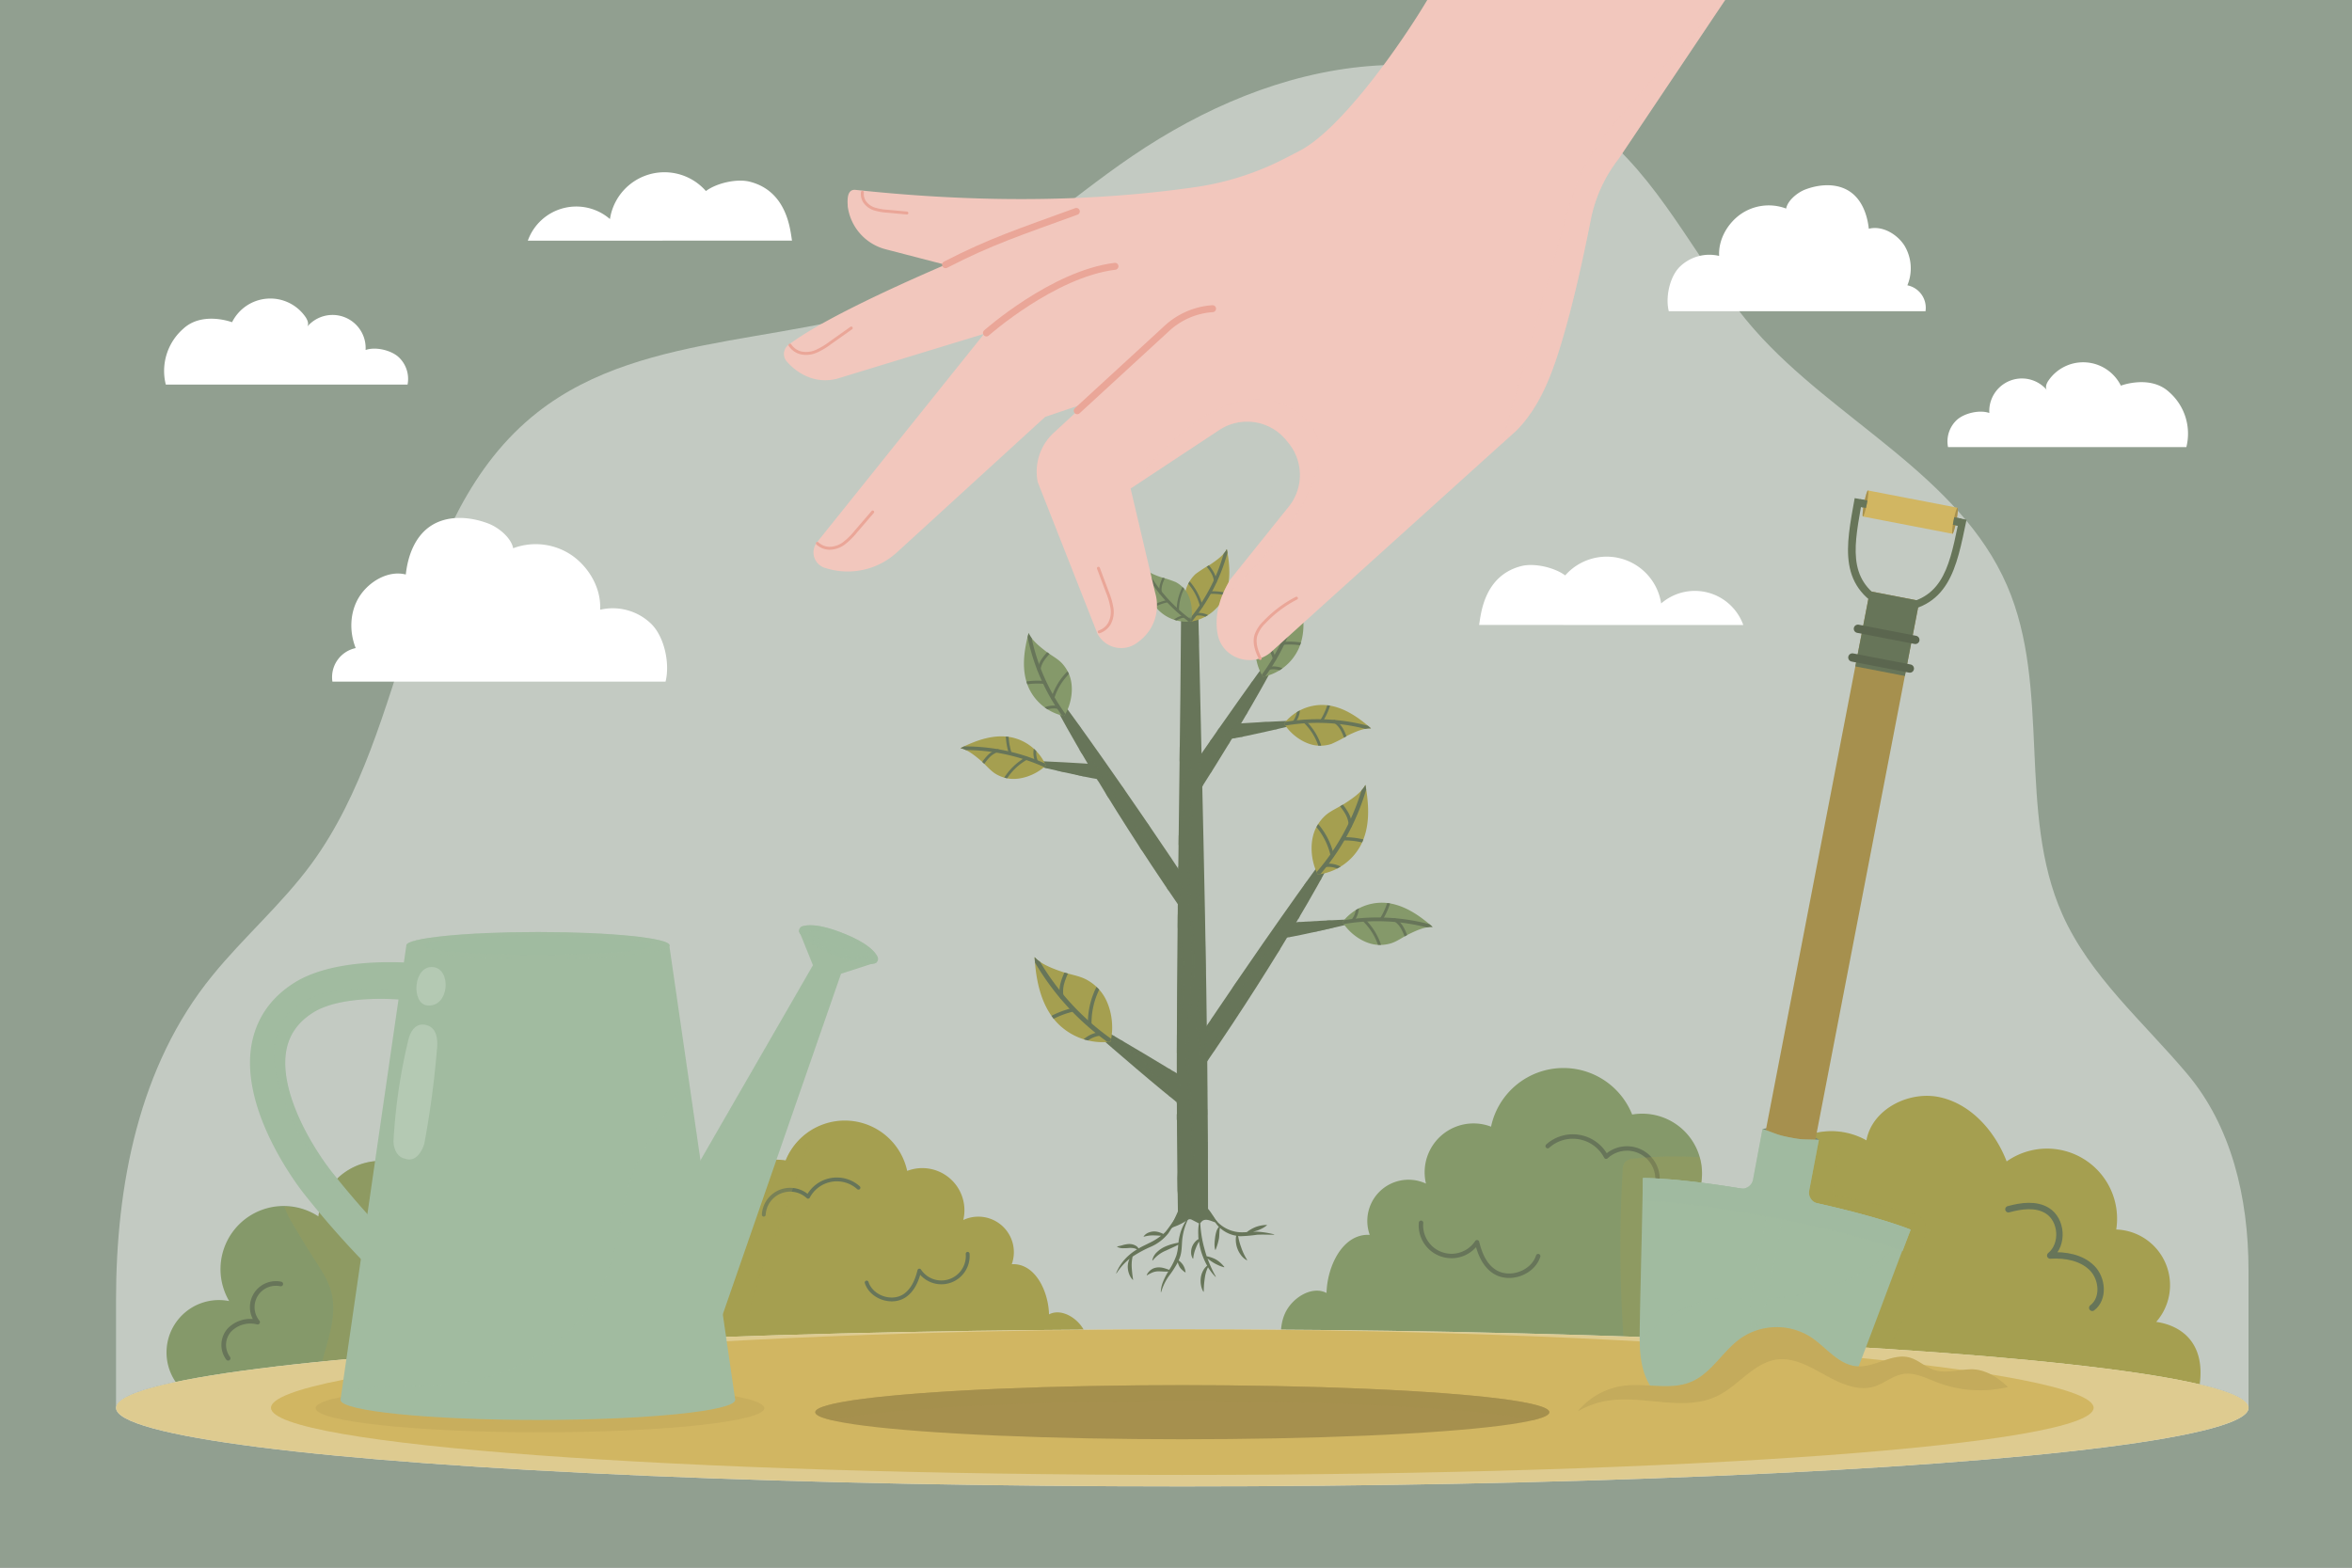 <svg xmlns="http://www.w3.org/2000/svg" xmlns:xlink="http://www.w3.org/1999/xlink" viewBox="0 0 750 500"><rect x="0" y="0" width="750" height="500" fill="#333333" stroke="none"/><defs><style>.cls-1,.cls-10,.cls-28,.cls-30,.cls-34,.cls-35,.cls-38,.cls-39,.cls-41,.cls-42,.cls-44,.cls-45,.cls-47,.cls-48,.cls-50,.cls-51,.cls-56,.cls-57,.cls-59,.cls-6,.cls-60,.cls-8,.cls-9{fill:none;}.cls-2{isolation:isolate;}.cls-3{fill:#d0e8cf;}.cls-16,.cls-22,.cls-3,.cls-54{opacity:0.6;}.cls-12,.cls-20,.cls-4{fill:#fff;}.cls-4{opacity:0.45;}.cls-5{fill:#85996a;}.cls-10,.cls-28,.cls-34,.cls-35,.cls-38,.cls-39,.cls-41,.cls-42,.cls-44,.cls-45,.cls-47,.cls-48,.cls-50,.cls-51,.cls-56,.cls-57,.cls-6,.cls-8,.cls-9{stroke:#677559;}.cls-10,.cls-30,.cls-34,.cls-35,.cls-38,.cls-39,.cls-41,.cls-42,.cls-44,.cls-45,.cls-47,.cls-48,.cls-50,.cls-51,.cls-56,.cls-57,.cls-59,.cls-6,.cls-60,.cls-8,.cls-9{stroke-linecap:round;stroke-linejoin:round;}.cls-6{stroke-width:1.42px;}.cls-11,.cls-7{fill:#a59f50;}.cls-8{stroke-width:1.22px;}.cls-9{stroke-width:1.48px;}.cls-10{stroke-width:2.04px;}.cls-11,.cls-16,.cls-17,.cls-19,.cls-21,.cls-22,.cls-23,.cls-25,.cls-31,.cls-32,.cls-56,.cls-57,.cls-61{mix-blend-mode:multiply;}.cls-11,.cls-25,.cls-32,.cls-61{opacity:0.3;}.cls-13,.cls-14{fill:#d1b662;}.cls-13{opacity:0.7;}.cls-15,.cls-16,.cls-17,.cls-32{fill:#a6904e;}.cls-17,.cls-19,.cls-20{opacity:0.2;}.cls-18,.cls-19,.cls-21,.cls-22,.cls-23,.cls-25,.cls-31{fill:#a1bba0;}.cls-21{opacity:0.4;}.cls-23{opacity:0.15;}.cls-24{fill:#768474;}.cls-26{fill:#677559;}.cls-27{clip-path:url(#clip-path);}.cls-28{stroke-miterlimit:10;stroke-width:2.42px;}.cls-29{clip-path:url(#clip-path-2);}.cls-30{stroke:#5b664f;stroke-width:2.65px;}.cls-31{opacity:0.5;}.cls-33{clip-path:url(#clip-path-3);}.cls-34{stroke-width:1.16px;}.cls-35{stroke-width:0.89px;}.cls-36{clip-path:url(#clip-path-4);}.cls-37{clip-path:url(#clip-path-5);}.cls-38{stroke-width:1.51px;}.cls-39{stroke-width:1.16px;}.cls-40{clip-path:url(#clip-path-6);}.cls-41{stroke-width:1.35px;}.cls-42{stroke-width:1.04px;}.cls-43{clip-path:url(#clip-path-7);}.cls-44{stroke-width:1.08px;}.cls-45{stroke-width:0.83px;}.cls-46{clip-path:url(#clip-path-8);}.cls-47{stroke-width:0.95px;}.cls-48{stroke-width:0.73px;}.cls-49{clip-path:url(#clip-path-9);}.cls-50{stroke-width:1.2px;}.cls-51{stroke-width:0.92px;}.cls-52{clip-path:url(#clip-path-10);}.cls-53{clip-path:url(#clip-path-11);}.cls-55{clip-path:url(#clip-path-12);}.cls-56{stroke-width:0.74px;}.cls-57{stroke-width:0.49px;}.cls-58,.cls-61{fill:#f2c7bd;}.cls-59,.cls-60{stroke:#eaa698;}.cls-59{stroke-width:2.21px;}.cls-60{stroke-width:0.94px;}</style><clipPath id="clip-path"><path class="cls-1" d="M594.06,164.74c.24,0,.79-1.77,1.24-4.07s.6-4.19.36-4.24a5.66,5.66,0,0,0-2.8,3.77A5.58,5.58,0,0,0,594.06,164.74Z"/></clipPath><clipPath id="clip-path-2"><path class="cls-1" d="M622.59,170.25c-.24-.05-.08-1.95.36-4.24s1-4.12,1.24-4.07a5.58,5.58,0,0,1,1.2,4.54A5.66,5.66,0,0,1,622.59,170.25Z"/></clipPath><clipPath id="clip-path-3"><path class="cls-1" d="M333.49,244.14a15.39,15.39,0,0,0-10.8-8.94c-5.58-1.18-11.33.85-16.42,3.42,2.36.5,4.76,2.49,6.59,4.06,1.5,1.29,2.74,2.88,4.4,4a11.49,11.49,0,0,0,3.71,1.52C325.19,249.14,330.49,247.11,333.49,244.14Z"/></clipPath><clipPath id="clip-path-4"><path class="cls-1" d="M409.46,230.76a15.39,15.39,0,0,1,12.72-5.91c5.7.26,10.74,3.69,15,7.46-2.41-.12-5.24,1.21-7.41,2.26a45,45,0,0,1-5.25,2.72,11.37,11.37,0,0,1-4,.53C416.23,237.7,411.62,234.39,409.46,230.76Z"/></clipPath><clipPath id="clip-path-5"><path class="cls-1" d="M354.12,332.23A20.08,20.08,0,0,1,336.9,326c-5-5.49-6.55-13.3-7-20.73,2.12,2.32,5.95,3.7,8.93,4.72,2.44.84,5.06,1.17,7.37,2.32a14.82,14.82,0,0,1,4.17,3.17C354.25,319.58,355.47,326.88,354.12,332.23Z"/></clipPath><clipPath id="clip-path-6"><path class="cls-1" d="M420.23,278.92a17.92,17.92,0,0,0,13.56-9.11c3.17-5.84,2.8-12.93,1.62-19.47-1.34,2.47-4.36,4.49-6.72,6-1.93,1.25-4.12,2.11-5.88,3.59a13.24,13.24,0,0,0-2.92,3.65C417.39,268,417.91,274.57,420.23,278.92Z"/></clipPath><clipPath id="clip-path-7"><path class="cls-1" d="M379.48,198.29a14.41,14.41,0,0,0,10.73-7.52c2.44-4.74,2-10.42,1-15.64-1,2-3.43,3.67-5.29,4.93a43.92,43.92,0,0,0-4.66,3,10.65,10.65,0,0,0-2.28,3C377,189.58,377.55,194.85,379.48,198.29Z"/></clipPath><clipPath id="clip-path-8"><path class="cls-1" d="M379.68,198.22a12.56,12.56,0,0,1-10.7-4.09c-3.09-3.49-4-8.39-4.18-13,1.3,1.47,3.69,2.38,5.54,3a38,38,0,0,1,4.59,1.53,9.49,9.49,0,0,1,2.57,2C379.89,190.3,380.58,194.88,379.68,198.22Z"/></clipPath><clipPath id="clip-path-9"><path class="cls-1" d="M428.09,294.07a15.94,15.94,0,0,1,13.16-6.15c5.91.27,11.14,3.81,15.58,7.71-2.5-.12-5.43,1.26-7.67,2.36-1.84.89-3.5,2.17-5.44,2.82a11.73,11.73,0,0,1-4.12.55C435.11,301.25,430.33,297.83,428.09,294.07Z"/></clipPath><clipPath id="clip-path-10"><path class="cls-1" d="M339.34,228.36A15.93,15.93,0,0,1,328,219.29c-2.38-5.41-1.53-11.67,0-17.38,1,2.29,3.54,4.3,5.51,5.83,1.62,1.25,3.5,2.17,4.95,3.62a11.7,11.7,0,0,1,2.32,3.45C342.66,218.89,341.72,224.68,339.34,228.36Z"/></clipPath><clipPath id="clip-path-11"><path class="cls-1" d="M402.74,215.86a15.94,15.94,0,0,0,11.39-9c2.41-5.39,1.58-11.66.08-17.37-1,2.28-3.55,4.28-5.54,5.8-1.62,1.24-3.51,2.16-5,3.6a11.86,11.86,0,0,0-2.34,3.43C399.46,206.37,400.38,212.17,402.74,215.86Z"/></clipPath><clipPath id="clip-path-12"><path class="cls-1" d="M410.48,299c4.65-.73,18.58-4,18.58-4l-.08-1.7s-9.55.42-15.58.84c6-10.11,9.14-16,9.14-16l-2.46-1.7s-14.33,19.51-35.31,50.83c-.37-26.79-.9-49.49-1.49-76.28,3.62-5.69,6.81-10.85,9.56-15.39,4.64-.72,18.57-4,18.57-4l-.07-1.69s-9.55.41-15.59.83c6-10.11,9.15-16,9.15-16L402.44,213S395,223.1,383,240.42c-.29-13.09-.59-30.27-.88-43.37l-5.55-.11c-.18,26.72-.55,53.44-.86,80.16-21.14-31.56-35.6-51.24-35.6-51.24l-2.46,1.7s3.14,5.91,9.14,16c-6-.42-15.58-.84-15.58-.84l-.08,1.7s13.93,3.28,18.58,4c6.31,10.43,15,24.21,25.87,40q-.28,26.94-.36,53.87c-8.91-5.47-22-13.07-22-13.07l-1.48,2.52s15.86,13.8,23.45,19.76c0,13.73.17,25.19.4,38.91l3.16-1.47,3.84,1.12.86-.79,1.7-.22c0-18.09-.11-32.42-.32-50.51C395.64,323,404.23,309.35,410.48,299Z"/></clipPath></defs><g class="cls-2"><g id="BACKGROUND"><rect class="cls-3" width="750" height="500"/><path class="cls-4" d="M717,405.24V449C717,435.19,564.79,424,377,424S37,435.19,37,449V414.69C37,378.22,44.19,340,67.7,311.18c10-12.32,22.22-22.85,31.62-35.68,32.11-43.82,29.35-110.4,72.08-144,34.88-27.39,85.61-20.67,126.13-38.71,23.41-10.42,42.31-28.62,63.51-43,22.45-15.25,48.2-26.42,75.24-28.69s55.45,5,75.88,22.9c19.49,17,30.3,41.88,47.43,61.29,25.49,28.87,65.15,46.18,80.44,81.53,14.15,32.72,3.1,72.27,17.62,104.84,8.81,19.74,25.88,34.32,39.81,50.86S717,381.62,717,405.24Z"/></g><g id="OBJECTS"><path class="cls-5" d="M566.24,399.94c-1.2-11.56-13.17-20.84-24.67-19.11a19.07,19.07,0,0,0-21.11-25.36,23.6,23.6,0,0,0-45,3.87,15.59,15.59,0,0,0-20.75,18.16,13.14,13.14,0,0,0-17.93,16.35c-8.6-.48-13.56,9.93-13.78,18.53-4.77-2.47-11.12,1.68-13.28,6.6s-1.25,10.65.37,15.77h156Z"/><path class="cls-6" d="M490.49,400.63c-1.78,5.52-9.44,8.1-14.19,4.77-3-2.08-4.45-5.68-5.31-9.19A9.75,9.75,0,0,1,453.14,390"/><path class="cls-6" d="M528.54,375.53a9.75,9.75,0,0,0-16.38-6.62,12,12,0,0,0-18.64-3.36"/><path class="cls-7" d="M211.06,408.46c1-10,11.35-18,21.26-16.48a16.43,16.43,0,0,1,18.2-21.86,20.35,20.35,0,0,1,38.76,3.33,13.44,13.44,0,0,1,17.89,15.66,11.33,11.33,0,0,1,15.46,14.1c7.41-.42,11.69,8.55,11.88,16,4.11-2.14,9.59,1.44,11.45,5.69s1.07,9.17-.32,13.59H211.12Z"/><path class="cls-8" d="M276.36,409.05c1.53,4.76,8.14,7,12.23,4.11,2.55-1.79,3.84-4.89,4.58-7.92a8.41,8.41,0,0,0,15.39-5.35"/><path class="cls-8" d="M243.55,387.41a8.42,8.42,0,0,1,14.13-5.71,10.35,10.35,0,0,1,16.07-2.89"/><path class="cls-5" d="M58.08,443.24a16.7,16.7,0,0,1,15-28.27,20.14,20.14,0,0,1,28.46-27,20.14,20.14,0,0,1,39.35-3.17A17.08,17.08,0,0,1,169,402.54c9.1-3.62,20.42,5.68,18.63,15.3,18,.35,18.73,18.57,17.31,25.4Z"/><path class="cls-9" d="M72.75,433.21a7.13,7.13,0,0,1,.4-9,9.3,9.3,0,0,1,9-2.52,7.55,7.55,0,0,1,7.38-12.18"/><path class="cls-9" d="M150.53,404.5a5.35,5.35,0,0,1,9.56,4.74,5.86,5.86,0,0,1,8.56,7.51"/><path class="cls-7" d="M550.81,388.81a17.91,17.91,0,0,1,11.35,1.34,22.8,22.8,0,0,1,33-26.45c1.82-10,13.71-16,23.64-13.7s17.41,10.92,21.08,20.42a22.34,22.34,0,0,1,34.94,21.72,17.76,17.76,0,0,1,12.75,29.46c8,1.15,16.39,6.8,13.57,21.76L533.64,432.05l.9-23.75C535,398.9,541.57,390.62,550.81,388.81Z"/><path class="cls-10" d="M667.17,417.12c3.82-2.89,3.32-9.28-.06-12.68s-8.56-4.29-13.34-4c4.34-3.55,3.78-11.45-1-14.35-3.62-2.19-8.25-1.52-12.33-.41"/><path class="cls-10" d="M557.09,416.85a10.82,10.82,0,0,1,16.67-11.6c.39-9.05,6.24-14.57,15.77-12"/><path class="cls-11" d="M614.15,392.84c-2.3,11.08-4.78,22.22-9.45,32.48a55.92,55.92,0,0,1-6.36,11.1l-32.18-2.17v.5H518.79a20.82,20.82,0,0,1-.8-4.26,414.05,414.05,0,0,1-.56-57.23,4.43,4.43,0,0,1,.72-2.59,4.36,4.36,0,0,1,3-1.15A120.67,120.67,0,0,1,542,369.1a19.26,19.26,0,0,1-.39,11.73c7.75-1.17,15.72,2.67,20.45,8.84a22.7,22.7,0,0,1,25.43-28.55q-1.31,10.14-3.21,20.18c8.9,1,17.68,3.67,26.41,5.93A4.8,4.8,0,0,1,614.15,392.84Z"/><path class="cls-11" d="M205,443l-103.42-3.29c1.41-9.37,6.55-18.68,4-27.83-1-3.63-3.13-6.84-5.17-10q-3.87-6-7.44-12.2a24.5,24.5,0,0,1-2.28-4.8A19.81,19.81,0,0,1,101.51,388a20.14,20.14,0,0,1,39.34-3.17A17.08,17.08,0,0,1,169,402.54c9.09-3.62,20.41,5.68,18.62,15.3C205.4,418.19,206.33,435.92,205,443Z"/><path class="cls-11" d="M259.58,360.06c-4.87,13.7-9.65,27.52-14.87,40.69-2.13,5.35-4.26,10.74-5.34,16.39-1.33,7-1,14.2-.33,21.33H211.11l-.06-30c1-10,11.35-18,21.26-16.48a16.43,16.43,0,0,1,18.21-21.86A20.5,20.5,0,0,1,259.58,360.06Z"/><ellipse class="cls-12" cx="377.01" cy="449.03" rx="340" ry="25.05"/><ellipse class="cls-13" cx="377.01" cy="449.03" rx="340" ry="25.05"/><path class="cls-14" d="M667.61,449c0,11.82-130.11,21.41-290.6,21.41S86.41,460.85,86.41,449,216.51,424,377,424,667.61,437.2,667.61,449Z"/><ellipse class="cls-15" cx="377.01" cy="450.41" rx="117.05" ry="8.63"/><path class="cls-16" d="M494.06,450.41c0,.89-1.84,1.75-5.24,2.57-14.79-3.52-59.25-6.07-111.82-6.07s-97,2.55-111.8,6.07c-3.4-.82-5.24-1.68-5.24-2.57,0-4.76,52.41-8.62,117-8.62S494.06,445.65,494.06,450.41Z"/><ellipse class="cls-17" cx="172.18" cy="449.12" rx="71.54" ry="7.7"/><path class="cls-18" d="M132.35,418.16l7.46-8.42A280.32,280.32,0,0,1,106,374c-6.5-8.2-16.91-25.57-14.74-38.68.86-5.15,3.61-9.16,8.42-12.26,9.29-6,28-4.59,34.47-3.55l1.16-12.06s-26.95-3.36-41.72,6.15c-7.53,4.85-12,11.54-13.43,19.88C76.67,354.41,95,378.33,97.15,381A291.81,291.81,0,0,0,132.35,418.16Z"/><path class="cls-19" d="M90.48,350.93a91.16,91.16,0,0,0,29.64,39.57q-7.41-8-14.15-16.5c-6.5-8.2-16.91-25.57-14.74-38.69.86-5.14,3.61-9.15,8.42-12.25,8.69-5.59,25.66-4.74,33.08-3.76-.28-1.87-.51-3.16-3.21-3.45a126.11,126.11,0,0,0-20.29-.12c-7.07.62-14.45,3.23-18.51,9C85.52,332.22,87.25,342.44,90.48,350.93Z"/><polygon class="cls-18" points="129.59 301.42 213.41 301.42 234.43 446.46 108.57 446.46 129.59 301.42"/><path class="cls-20" d="M138.17,308.45c5.87.63,5.14,12.89-1.89,12.23C131,320.2,131.74,307.76,138.17,308.45Z"/><path class="cls-20" d="M129.17,369.56c4,1.48,6-3.9,6.2-5.15a294.66,294.66,0,0,0,3.93-29.33c.17-1.68.86-7.39-3.73-8.23-3.76-.68-5,3.39-5.33,4.69a178.93,178.93,0,0,0-4.75,32.16C125.41,365.26,126,368.9,129.17,369.56Z"/><path class="cls-18" d="M108.58,446.48c0,3.53,28.17,6.4,62.92,6.4s62.93-2.87,62.93-6.4-28.18-6.41-62.93-6.41S108.58,442.94,108.58,446.48Z"/><polygon class="cls-18" points="216.17 382.57 259.24 307.85 254.8 296.83 279.59 306.88 268.18 310.56 228.06 426.14 216.17 382.57"/><path class="cls-18" d="M129.57,301.52c0,2.35,18.78,4.26,42,4.26s41.95-1.91,41.95-4.26-18.78-4.26-41.95-4.26S129.57,299.17,129.57,301.52Z"/><path class="cls-21" d="M129.57,301.52c0,2.35,18.78,4.26,42,4.26s41.95-1.91,41.95-4.26-18.78-4.26-41.95-4.26S129.57,299.17,129.57,301.52Z"/><path class="cls-22" d="M135.07,301.49c0,1.72,16.32,3.11,36.45,3.11S208,303.21,208,301.49s-16.32-3.11-36.45-3.11S135.07,299.77,135.07,301.49Z"/><path class="cls-18" d="M278.65,307.33a1.51,1.51,0,0,0,1.19-2.11c-.78-1.69-3.23-4.45-10.74-7.47s-11.25-2.88-13.18-2.34a1.53,1.53,0,0,0-.75,2.45c1.29,1.55,4.23,4.09,10.82,6.77C272.85,307.42,276.74,307.57,278.65,307.33Z"/><path class="cls-22" d="M278.65,307.33a1.51,1.51,0,0,0,1.19-2.11c-.78-1.69-3.23-4.45-10.74-7.47s-11.25-2.88-13.18-2.34a1.53,1.53,0,0,0-.75,2.45c1.29,1.55,4.23,4.09,10.82,6.77C272.85,307.42,276.74,307.57,278.65,307.33Z"/><path class="cls-22" d="M276,305.64a1.1,1.1,0,0,0,.89-1.54c-.58-1.23-2.43-3.24-8.07-5.43s-8.45-2.1-9.9-1.71a1.09,1.09,0,0,0-.56,1.78c1,1.13,3.17,3,8.12,4.93C271.65,305.7,274.57,305.81,276,305.64Z"/><path class="cls-23" d="M268.19,310.56,230.48,419.18l3.93,27.13a1,1,0,0,1,0,.17l-.5.81c-3.94,3.16-30.39,5.59-62.43,5.59-32.45,0-59.16-2.5-62.56-5.71v-1.4l0-2.09a87.91,87.91,0,0,1,9.08-1.12q3.15-.22,6.33-.33h.07c8.61-.31,17.26-.24,25.71-1.78.52-.08,1-.19,1.57-.3,19.06-3.9,36.38-17.48,42.73-35.87,3.42-9.91,3.69-20.74,7.5-30.52,3.31-8.51,9.14-15.78,13.4-23.85a74.72,74.72,0,0,0,3.84-8.53l4.16,28.71,35.87-62.24-4.43-11,24.78,10Z"/><path class="cls-24" d="M562.07,360.07a25.41,25.41,0,0,1,18,3.47l-10.49,6.91Z"/><path class="cls-18" d="M523.88,375.74c-.24,16.1-.71,31.53-1,47.64-.09,5.82-.11,11.89,2.49,17.1,2.48,4.95,7.05,8.49,11.69,11.51a112.79,112.79,0,0,0,14.77,8,112.76,112.76,0,0,0,16.69-2c5.43-1.07,11-2.66,15.14-6.34,4.35-3.86,6.59-9.51,8.67-14.94,5.78-15,11.08-29.54,16.85-44.58C589.91,384.65,544.62,375.91,523.88,375.74Z"/><path class="cls-19" d="M609.23,392.21c-.11.26-.21.54-.31.81-11.41,14.32-30.63,21.46-49.08,21.15-4.1-.06-8.21-.45-12.28,0-9.43,1.13-17.43,6.72-24.66,13.14,0-1.33,0-2.65,0-4,.24-16.11.71-31.53,1-47.64C544.62,375.91,589.91,384.65,609.23,392.21Z"/><path class="cls-25" d="M563.34,415.24s-3.63,9.58-4.44,9.42-.62-10.4-.62-10.4l5.91-30.59,5,1Z"/><rect class="cls-15" x="488.32" y="277.69" width="194.78" height="16.09" transform="translate(194.18 806.7) rotate(-79.08)"/><rect class="cls-26" x="589.64" y="194.05" width="24.41" height="16.09" transform="translate(289.39 754.75) rotate(-79.08)"/><path class="cls-26" d="M593.44,161.71l30.86,5.95c-2.94,14.26-5.39,24.53-20.88,25.26-14.11-6.44-12.56-16.88-10-31.21m-2-2.84c-2.75,15.36-5.8,28.92,11.46,36.49,18.83-.61,21-14.33,24.21-29.61l-35.67-6.88Z"/><path class="cls-14" d="M624.17,161.93c.25,0,.08,1.95-.36,4.24s-1,4.12-1.24,4.07l-28.52-5.5c-.24-.05-.08-1.94.37-4.24s1-4.12,1.24-4.07Z"/><path class="cls-15" d="M594.05,164.74c.24,0,.8-1.77,1.24-4.07s.61-4.19.37-4.24-.8,1.78-1.24,4.07S593.81,164.69,594.05,164.74Z"/><path class="cls-15" d="M622.6,170.25c.24.05.79-1.78,1.24-4.07s.6-4.19.36-4.24-.8,1.78-1.24,4.07S622.36,170.2,622.6,170.25Z"/><g class="cls-27"><line class="cls-28" x1="591.45" y1="160.09" x2="603.13" y2="162.34"/></g><g class="cls-29"><line class="cls-28" x1="626.54" y1="166.86" x2="614.87" y2="164.61"/></g><line class="cls-30" x1="592.45" y1="200.54" x2="610.76" y2="204.08"/><line class="cls-30" x1="590.68" y1="209.7" x2="609" y2="213.23"/><path class="cls-18" d="M576.92,379.72,580,363.54c-4.94-.22-4.95.07-9.17-.75s-4.12-1.09-8.8-2.72L559,376.25a3.5,3.5,0,0,1-4,2.79c-12-2-23.28-3.24-31.07-3.31,0,2.43-.07,4.85-.13,7.25,20.83.48,63.38,8.69,82.9,16,.84-2.24,1.71-4.5,2.58-6.77-7.17-2.8-17.91-5.77-29.65-8.4A3.5,3.5,0,0,1,576.92,379.72Z"/><path class="cls-31" d="M576.92,379.72,580,363.54c-4.94-.22-4.95.07-9.17-.75s-4.12-1.09-8.8-2.72L559,376.25a3.5,3.5,0,0,1-4,2.79c-12-2-23.28-3.24-31.07-3.31,0,2.43-.07,4.85-.13,7.25,20.83.48,63.38,8.69,82.9,16,.84-2.24,1.71-4.5,2.58-6.77-7.17-2.8-17.91-5.77-29.65-8.4A3.5,3.5,0,0,1,576.92,379.72Z"/><path class="cls-14" d="M500.22,454.47A23,23,0,0,1,517.61,442c7.27-1,15.07,1.58,21.8-1.33,6.48-2.82,10-9.88,15.82-13.93a20.27,20.27,0,0,1,22.17-.3c4.91,3.23,8.78,8.81,14.64,9.32s11.28-4.28,16.85-2.78c2.82.76,5,3,7.78,3.94,3.69,1.24,7.69-.05,11.58-.18,8.6-.29,17,9.42,19.2,17.74l-95.84,10Z"/><path class="cls-32" d="M640.27,442.39a38.58,38.58,0,0,1-22.47-1.46c-3.58-1.38-7.26-3.33-11-2.7-3.3.56-6,3-9.17,4-5.25,1.59-10.79-1-15.58-3.64s-9.93-5.67-15.38-5c-7.39,1-12.2,8.24-18.88,11.55-10.71,5.34-23.66-.34-35.46,1.64a27.62,27.62,0,0,0-9.22,3.35A22.93,22.93,0,0,1,517.6,442c7.28-1,15.08,1.58,21.81-1.33,6.49-2.82,10-9.89,15.83-13.94a20.23,20.23,0,0,1,22.16-.28c4.91,3.23,8.78,8.81,14.64,9.31s11.29-4.28,16.85-2.78c2.82.76,5,3,7.78,3.94,3.69,1.23,7.69-.06,11.58-.19C632.55,436.58,636.81,439,640.27,442.39Z"/><path class="cls-12" d="M168.31,76.76a16.41,16.41,0,0,1,26.19-6.89,17.58,17.58,0,0,1,30.6-8.94c3.4-2.54,9.77-4,13.89-3,12.07,3,13,15.47,13.56,18.81Z"/><path class="cls-12" d="M555.9,199.35a16.41,16.41,0,0,0-26.19-6.89,17.59,17.59,0,0,0-30.6-8.94c-3.4-2.53-9.77-4-13.89-3-12.07,3-13,15.46-13.56,18.8Z"/><path class="cls-12" d="M212.23,217.4c1.44-5.74-.33-14.19-4.51-18.37a17.59,17.59,0,0,0-16.35-4.56c.37-6.65-3.34-13.24-8.73-17.15a20.44,20.44,0,0,0-19-2.46c-.65-3.39-4.7-6.66-7.93-7.89-6.1-2.33-13.45-2.74-18.77,1.06-4.75,3.38-6.91,9.4-7.54,15.2-5.54-1.41-11.67,2.17-14.77,7s-3.32,11.16-1.2,16.47A9.47,9.47,0,0,0,106,217.4Z"/><path class="cls-12" d="M532.14,99.27c-1.11-4.42.25-10.93,3.47-14.15a13.51,13.51,0,0,1,12.58-3.5c-.27-5.13,2.57-10.2,6.73-13.21a15.71,15.71,0,0,1,14.64-1.89c.5-2.61,3.62-5.13,6.1-6.08,4.7-1.79,10.36-2.1,14.45.82,3.66,2.6,5.33,7.24,5.81,11.7,4.26-1.09,9,1.67,11.37,5.37A14.11,14.11,0,0,1,608.22,91,7.31,7.31,0,0,1,614,99.27Z"/><path class="cls-12" d="M676.3,123a13.42,13.42,0,0,0-23.13-1.56c-.65.95-1.13,2.33-.32,3.15a10.41,10.41,0,0,0-18.5,7.13c-3.05-1.08-7.79,0-10.23,2.1a9.36,9.36,0,0,0-2.94,8.78h76a17.63,17.63,0,0,0-5.47-17.54C685.65,119.43,676.3,123,676.3,123Z"/><path class="cls-12" d="M74,102.77a13.63,13.63,0,0,1,23.48-1.58c.66,1,1.15,2.37.33,3.2a10.56,10.56,0,0,1,18.77,7.24c3.1-1.1,7.91,0,10.38,2.13a9.49,9.49,0,0,1,3,8.91H52.87a17.88,17.88,0,0,1,5.55-17.8C64.52,99.17,74,102.77,74,102.77Z"/><path class="cls-26" d="M400.93,392.83c-.44,0-.89,0-1.33,0a14.5,14.5,0,0,0,1.41-.39,11.33,11.33,0,0,0,1.44-.64,8,8,0,0,0,1.53-1v-.12a11.26,11.26,0,0,0-3.4.6,11.58,11.58,0,0,0-3,1.69l0,0a16.83,16.83,0,0,1-2.13.05,10.85,10.85,0,0,1-8.85-5.46l-.11.06a8.7,8.7,0,0,0,2.19,3.68,4,4,0,0,0-.83,1.56,12.19,12.19,0,0,0-.38,1.85c-.06.57-.15,1.16-.17,1.8a6.75,6.75,0,0,0,.19,2.09l.12.05a19.57,19.57,0,0,0,1.11-3.76c.14-1.11.08-2.22.29-3.29a7.28,7.28,0,0,0,.8.67,10.18,10.18,0,0,0,4.39,1.86,6.43,6.43,0,0,0-.13,1.44,8.61,8.61,0,0,0,.44,2.47,8.23,8.23,0,0,0,1.17,2.21,5.65,5.65,0,0,0,1.92,1.7l.11-.06a19.33,19.33,0,0,1-2-4.27,18.9,18.9,0,0,1-.89-3.4c.19,0,.38.06.57.07a48.38,48.38,0,0,0,5.5-.48c1.71-.09,3.54,0,5.41,0l0-.12A30,30,0,0,0,400.93,392.83Z"/><path class="cls-26" d="M375.85,402a11.27,11.27,0,0,0,.5-1.3c.66-2.11.41-4.32.79-6.43a19.52,19.52,0,0,1,2.06-6.08l-.11-.06a14.65,14.65,0,0,0-2.93,6,16.24,16.24,0,0,0-.38,2.21c-.59.11-1.17.23-1.73.38a16.24,16.24,0,0,0-2.66.94,9.07,9.07,0,0,0-2.45,1.68,4.85,4.85,0,0,0-1.5,2.64l.1.08a10.66,10.66,0,0,1,4.4-3.26c1.24-.6,2.54-1.13,3.77-1.8a15.18,15.18,0,0,1-.57,3.36,21.63,21.63,0,0,1-2.31,4.65c-.45-.17-.86-.32-1.3-.45a6.84,6.84,0,0,0-2.1-.35,6.46,6.46,0,0,0-1.2.18,3.87,3.87,0,0,0-1.1.53,4.18,4.18,0,0,0-1.48,1.74l.07.11a13.82,13.82,0,0,1,1.79-.93,5.17,5.17,0,0,1,1.94-.36c1,0,2,.14,3.07.06,0,.1-.11.19-.17.29a21.68,21.68,0,0,0-1.49,3,9.55,9.55,0,0,0-.71,3.27l.13,0a16.6,16.6,0,0,1,2.9-5.71,34.4,34.4,0,0,0,2.39-3.78c.06.24.13.44.19.63a5.13,5.13,0,0,0,.44.91,4.64,4.64,0,0,0,.65.78,7.05,7.05,0,0,0,1.08.87l.13,0a5.63,5.63,0,0,0-.79-2.31A5.89,5.89,0,0,0,375.85,402Z"/><path class="cls-26" d="M387.79,401.73a9.72,9.72,0,0,0-3-1.05c-.26-.76-.49-1.53-.69-2.3a37.07,37.07,0,0,1-1.4-9.42h-.13a16.48,16.48,0,0,0-.46,4.89c0,.44,0,.89.1,1.32a3.83,3.83,0,0,0-1,.78,5.25,5.25,0,0,0-1.05,1.62,5,5,0,0,0-.34,1.91,3.65,3.65,0,0,0,.54,1.95h.13a12,12,0,0,1,.85-3.4,12.19,12.19,0,0,1,1-2.05,24.71,24.71,0,0,0,.55,2.72,23.17,23.17,0,0,0,1.82,4.57l.24.42a4.51,4.51,0,0,0-1.18,1.36,6.53,6.53,0,0,0-.83,2.28,7.78,7.78,0,0,0,0,2.36,6.3,6.3,0,0,0,.78,2.29h.13a29.76,29.76,0,0,1,.35-4.44,11,11,0,0,1,1-3.37,17,17,0,0,0,2.4,3.08l.11-.07a36.44,36.44,0,0,1-2.65-5.79c.24.2.47.38.7.54a14.92,14.92,0,0,0,1.35.89,15.92,15.92,0,0,0,1.43.73,10.41,10.41,0,0,0,1.78.63l.1-.08A9.69,9.69,0,0,0,387.79,401.73Z"/><path class="cls-26" d="M361.16,400.78a37.69,37.69,0,0,1,5.84-3.15,14.58,14.58,0,0,0,5.56-4.28,27.92,27.92,0,0,0,3.19-6.28l-.12-.05a46.59,46.59,0,0,1-3.87,5.73,10.32,10.32,0,0,1-.81.81,6.74,6.74,0,0,0-1-.43,5.64,5.64,0,0,0-1.78-.37,4.91,4.91,0,0,0-1.89.35,3.43,3.43,0,0,0-1.59,1.23l0,.12a10.35,10.35,0,0,1,3.41-.43c.7,0,1.42.08,2.13.1a19.14,19.14,0,0,1-3.88,2.37c-1,.52-2.09,1-3.15,1.6l-.14.08a2.53,2.53,0,0,0-1.13-1,4.19,4.19,0,0,0-2.14-.4,8.78,8.78,0,0,0-1.75.33,12.56,12.56,0,0,1-1.77.42l-.06.11a3.7,3.7,0,0,0,1.81.47c.62,0,1.24,0,1.86-.07a5.71,5.71,0,0,1,1.8.1,2.67,2.67,0,0,1,.87.36,16,16,0,0,0-2.39,1.71,15,15,0,0,0-4.24,5.86l.11.06a18.85,18.85,0,0,1,4.19-4.67,5.42,5.42,0,0,0-.35.83,6.14,6.14,0,0,0-.24,2.08,6.69,6.69,0,0,0,.44,2,5.19,5.19,0,0,0,1.14,1.81l.12,0a38.44,38.44,0,0,1-.44-3.85A12.36,12.36,0,0,1,361.16,400.78Z"/><path class="cls-26" d="M375.71,386.15l-2.7,6a4.84,4.84,0,0,1,1.74-1,18.73,18.73,0,0,0,3.46-1.75,2.16,2.16,0,0,1,1.22-.55,2,2,0,0,1,.84.29l1.73.89a.78.78,0,0,0,.55.13,1,1,0,0,0,.44-.36c1.55-1.94,4.22.5,5.29.05-.71-.74-2.17-3.43-3.11-4.34Z"/><path class="cls-26" d="M376.61,196.94c-.43,65.24-2.07,124.22-1,189.49l9.61.13c.06-65.26-1.62-124.24-3.07-189.51Z"/><path class="cls-26" d="M420.08,276.42s-16.95,23.07-41,59.33l5.23,3.69c24.65-35.82,38.21-61.32,38.21-61.32Z"/><path class="cls-26" d="M429.06,295l-.08-1.7s-14.91.65-19.24,1.15l.51,4.6C414.66,298.39,429.06,295,429.06,295Z"/><path class="cls-26" d="M402.44,213s-9.31,12.67-23.89,34l4,5.14c14.53-22.72,22.34-37.39,22.34-37.39Z"/><path class="cls-26" d="M411.41,231.57l-.07-1.69s-14.91.65-19.24,1.14l.51,4.6C397,235,411.41,231.57,411.41,231.57Z"/><path class="cls-26" d="M340.15,225.86s17,23.07,41,59.33l-5.23,3.69c-24.65-35.82-38.21-61.32-38.21-61.32Z"/><path class="cls-26" d="M351.82,331.79l1.48-2.52s22.28,13,28.51,17.23l-4.48,6.62C371.12,348.58,351.82,331.79,351.82,331.79Z"/><path class="cls-26" d="M331.17,244.44l.08-1.7s14.91.65,19.24,1.15l-.51,4.6C345.58,247.83,331.17,244.44,331.17,244.44Z"/><path class="cls-7" d="M333.49,244.14a15.39,15.39,0,0,0-10.8-8.94c-5.58-1.18-11.33.85-16.42,3.42,2.36.5,4.76,2.49,6.59,4.06,1.5,1.29,2.74,2.88,4.4,4a11.49,11.49,0,0,0,3.71,1.52C325.19,249.14,330.49,247.11,333.49,244.14Z"/><g class="cls-33"><path class="cls-34" d="M305.71,238.67A62,62,0,0,1,334,244.49"/><path class="cls-35" d="M327.43,241.82a19.13,19.13,0,0,0-7.17,7"/><path class="cls-35" d="M318.16,239.4a7.31,7.31,0,0,0-3,1.91,16.14,16.14,0,0,0-2.15,2.85"/><path class="cls-35" d="M322.14,240.24a21.64,21.64,0,0,1-.94-8"/><path class="cls-35" d="M330.5,242.76a6.85,6.85,0,0,1,.05-5.35"/></g><path class="cls-7" d="M409.46,230.76a15.39,15.39,0,0,1,12.72-5.91c5.7.26,10.74,3.69,15,7.46-2.41-.12-5.24,1.21-7.41,2.26a45,45,0,0,1-5.25,2.72,11.37,11.37,0,0,1-4,.53C416.23,237.7,411.62,234.39,409.46,230.76Z"/><g class="cls-36"><path class="cls-34" d="M437.73,232.51A62.11,62.11,0,0,0,408.88,231"/><path class="cls-35" d="M415.92,230.05a19.12,19.12,0,0,1,5.17,8.54"/><path class="cls-35" d="M425.5,230.06a7.4,7.4,0,0,1,2.4,2.6,16.73,16.73,0,0,1,1.36,3.3"/><path class="cls-35" d="M421.43,229.87a21.63,21.63,0,0,0,2.93-7.51"/><path class="cls-35" d="M412.71,230.19A6.93,6.93,0,0,0,414,225"/></g><path class="cls-7" d="M354.12,332.23A20.08,20.08,0,0,1,336.9,326c-5-5.49-6.55-13.3-7-20.73,2.12,2.32,5.95,3.7,8.93,4.72,2.44.84,5.06,1.17,7.37,2.32a14.82,14.82,0,0,1,4.17,3.17C354.25,319.58,355.47,326.88,354.12,332.23Z"/><g class="cls-37"><path class="cls-38" d="M329.55,304.6a81.17,81.17,0,0,0,25.31,28"/><path class="cls-39" d="M347.49,326.94a25,25,0,0,1,3.07-12.66"/><path class="cls-39" d="M338.62,318.12a9.64,9.64,0,0,1,.18-4.62,21.75,21.75,0,0,1,1.77-4.3"/><path class="cls-39" d="M342.22,322.05a28.05,28.05,0,0,0-9.62,4.24"/><path class="cls-39" d="M350.59,329.77a9,9,0,0,0-6,3.61"/></g><path class="cls-7" d="M420.23,278.92a17.92,17.92,0,0,0,13.56-9.11c3.17-5.84,2.8-12.93,1.62-19.47-1.34,2.47-4.36,4.49-6.72,6-1.93,1.25-4.12,2.11-5.88,3.59a13.24,13.24,0,0,0-2.92,3.65C417.39,268,417.91,274.57,420.23,278.92Z"/><g class="cls-40"><path class="cls-41" d="M435.53,249.69a72.32,72.32,0,0,1-15.87,29.68"/><path class="cls-42" d="M424.83,272.91a22.45,22.45,0,0,0-5.39-10.31"/><path class="cls-42" d="M430.6,263.35a8.53,8.53,0,0,0-1.15-4,19.25,19.25,0,0,0-2.46-3.35"/><path class="cls-42" d="M428.34,267.53a25.12,25.12,0,0,1,9.24,1.6"/><path class="cls-42" d="M422.76,276a8.11,8.11,0,0,1,6,1.83"/></g><path class="cls-7" d="M379.48,198.29a14.41,14.41,0,0,0,10.73-7.52c2.44-4.74,2-10.42,1-15.64-1,2-3.43,3.67-5.29,4.93a43.92,43.92,0,0,0-4.66,3,10.65,10.65,0,0,0-2.28,3C377,189.58,377.55,194.85,379.48,198.29Z"/><g class="cls-43"><path class="cls-44" d="M391.28,174.61a57.9,57.9,0,0,1-12.25,24"/><path class="cls-45" d="M383.07,193.4a18,18,0,0,0-4.49-8.18"/><path class="cls-45" d="M387.54,185.64a6.92,6.92,0,0,0-1-3.15,15.32,15.32,0,0,0-2-2.64"/><path class="cls-45" d="M385.79,189a20.22,20.22,0,0,1,7.44,1.13"/><path class="cls-45" d="M381.46,195.93a6.46,6.46,0,0,1,4.81,1.37"/></g><path class="cls-5" d="M379.68,198.22a12.56,12.56,0,0,1-10.7-4.09c-3.09-3.49-4-8.39-4.18-13,1.3,1.47,3.69,2.38,5.54,3a38,38,0,0,1,4.59,1.53,9.49,9.49,0,0,1,2.57,2C379.89,190.3,380.58,194.88,379.68,198.22Z"/><g class="cls-46"><path class="cls-47" d="M364.61,180.67a50.84,50.84,0,0,0,15.52,17.77"/><path class="cls-48" d="M375.59,194.83a15.66,15.66,0,0,1,2.05-7.88"/><path class="cls-48" d="M370.14,189.22a6,6,0,0,1,.16-2.89,12.85,12.85,0,0,1,1.16-2.67"/><path class="cls-48" d="M372.34,191.72a17.89,17.89,0,0,0-6.06,2.54"/><path class="cls-48" d="M377.49,196.64a5.64,5.64,0,0,0-3.78,2.19"/></g><path class="cls-5" d="M428.09,294.07a15.94,15.94,0,0,1,13.16-6.15c5.91.27,11.14,3.81,15.58,7.71-2.5-.12-5.43,1.26-7.67,2.36-1.84.89-3.5,2.17-5.44,2.82a11.73,11.73,0,0,1-4.12.55C435.11,301.25,430.33,297.83,428.09,294.07Z"/><g class="cls-49"><path class="cls-50" d="M457.38,295.83a64.48,64.48,0,0,0-29.89-1.54"/><path class="cls-51" d="M434.78,293.33a19.83,19.83,0,0,1,5.37,8.83"/><path class="cls-51" d="M444.7,293.32a7.57,7.57,0,0,1,2.49,2.69,16.94,16.94,0,0,1,1.42,3.41"/><path class="cls-51" d="M440.48,293.12a22.25,22.25,0,0,0,3-7.77"/><path class="cls-51" d="M431.45,293.47a7.13,7.13,0,0,0,1.35-5.38"/></g><path class="cls-5" d="M339.34,228.36A15.93,15.93,0,0,1,328,219.29c-2.38-5.41-1.53-11.67,0-17.38,1,2.29,3.54,4.3,5.51,5.83,1.62,1.25,3.5,2.17,4.95,3.62a11.7,11.7,0,0,1,2.32,3.45C342.66,218.89,341.72,224.68,339.34,228.36Z"/><g class="cls-52"><path class="cls-50" d="M327.93,201.33A64.33,64.33,0,0,0,339.8,228.8"/><path class="cls-51" d="M335.71,222.69a19.84,19.84,0,0,1,5.53-8.73"/><path class="cls-51" d="M331.3,213.8a7.62,7.62,0,0,1,1.3-3.42A17,17,0,0,1,335,207.6"/><path class="cls-51" d="M333,217.67a22.42,22.42,0,0,0-8.31.73"/><path class="cls-51" d="M337.31,225.61a7.15,7.15,0,0,0-5.42,1.18"/></g><path class="cls-5" d="M402.74,215.86a15.94,15.94,0,0,0,11.39-9c2.41-5.39,1.58-11.66.08-17.37-1,2.28-3.55,4.28-5.54,5.8-1.62,1.24-3.51,2.16-5,3.6a11.86,11.86,0,0,0-2.34,3.43C399.46,206.37,400.38,212.17,402.74,215.86Z"/><g class="cls-53"><path class="cls-50" d="M414.28,188.88a64.36,64.36,0,0,1-12,27.42"/><path class="cls-51" d="M406.4,210.21a19.88,19.88,0,0,0-5.49-8.76"/><path class="cls-51" d="M410.85,201.34a7.53,7.53,0,0,0-1.29-3.43,16.89,16.89,0,0,0-2.42-2.79"/><path class="cls-51" d="M409.14,205.2a22.44,22.44,0,0,1,8.31.78"/><path class="cls-51" d="M404.78,213.12a7.12,7.12,0,0,1,5.41,1.21"/></g><g class="cls-54"><g class="cls-55"><path class="cls-56" d="M381.53,191.08c-4.35,10.17-4.8,21.58-4.09,32.62s2.53,22,2.46,33.07c0,7.44-.94,14.86-.89,22.3.06,9.62,1.71,19.2,1.49,28.83-.17,7.71-1.53,15.36-1.88,23.07-.73,16.46,3.19,26.69,1.27,43.07-.85,7.23-2.79,14.83-.08,21.6"/><path class="cls-56" d="M386.5,261a40.67,40.67,0,0,0-4.94,20.08c.17,9.2,3.47,18.25,2.65,27.41-.37,4.06-1.54,8-2.09,12-1.13,8.35,1.71,21.46,3.61,29.67"/><path class="cls-56" d="M386.22,352.43c-2.11,2.66-2.58,6.28-2.39,9.67s1,.43,1,3.83c.07,4.6-1.18,9.11-1.86,13.67s-.74,9.45,1.52,13.47"/><path class="cls-56" d="M373.87,353.16c2.1,4.9,2.93,5.41,2.76,11.36a142.2,142.2,0,0,1-1.74,17.4"/><path class="cls-56" d="M374.56,338.26c1.07-7.61,2.37-17,2.59-24.82a105.61,105.61,0,0,0-2.43-24.05"/><path class="cls-56" d="M375.34,235.6c2.28,11.91,3.66,24.07-.65,36.32"/><path class="cls-56" d="M385,196.5A45.46,45.46,0,0,0,383.4,232"/><path class="cls-56" d="M383.29,238.7c-1.54,3.25-1.4,9.7.6,12.68"/><path class="cls-57" d="M375.82,276.54c1.23,3.78,1.39,9-.28,12.77"/><path class="cls-57" d="M344.61,224.69c-1.93,4-.24,8.78,2.21,12.47s5.65,7,7.12,11.14c.85,2.4,1.08,5,2.12,7.34a22.91,22.91,0,0,0,4.19,5.76l5.29,5.87c2.53,2.81,5.26,5.74,8.9,6.75"/><path class="cls-57" d="M338.34,233.94l7.28,6.66a25.27,25.27,0,0,1,3.74,3.93,19.7,19.7,0,0,1,2.38,4.77,42.15,42.15,0,0,1,2.46,11.15"/><path class="cls-57" d="M357.52,263.93c2.13,5.22,8.46,7.26,12,11.65A13.14,13.14,0,0,1,372,287"/><path class="cls-57" d="M358.08,247.28a15.07,15.07,0,0,0,1.52,8.4c2.06,4.1,5.85,7,9.52,9.78"/><path class="cls-57" d="M348.69,249.85A16.35,16.35,0,0,0,333,246.77"/><path class="cls-57" d="M331.66,245.88c1.88-1.23,4.23-1.44,6.47-1.55,3.32-.16,6.82-.12,9.71,1.53a4.77,4.77,0,0,1,1.45,1.19c1.09,1.42.8,3.44.45,5.2"/><path class="cls-57" d="M357.59,329.66c-.44,1.82.76,3.66,2.21,4.86s3.2,2,4.51,3.36a26.05,26.05,0,0,0,1.82,2c2.11,1.76,5.2,1.46,7.92,1.07"/><path class="cls-57" d="M355.23,329.32a7.26,7.26,0,0,0,1.06,4.72,14.53,14.53,0,0,0,3.83,3.62,48.05,48.05,0,0,0,6.9,4.5,25.06,25.06,0,0,1,3.93,2.09,5.06,5.06,0,0,1,2.24,3.67c.08,1.76-1.12,3.28-2.25,4.63"/><path class="cls-57" d="M387.59,339.94a14,14,0,0,1,.91-9.2c1.52-3.27,4.23-5.8,6.39-8.69,2.92-3.92,4.82-8.49,7.45-12.6s6.3-7.94,11.07-9"/><path class="cls-57" d="M387.35,320.71c1.54-2.77,4.32-4.57,6.6-6.77a47.09,47.09,0,0,0,5.33-6.52L412,289.75a33.67,33.67,0,0,0,3.1-4.87,26.31,26.31,0,0,0,2-6.41"/><path class="cls-57" d="M415.78,292.91c-.19.68.44,1.31,1.06,1.64a5.58,5.58,0,0,0,4.77.18c.65-.29,1.24-.7,1.87-1a9.14,9.14,0,0,1,3.25-1"/><path class="cls-57" d="M427,297.86a2.26,2.26,0,0,0-2.32-1.8,12.25,12.25,0,0,0-3.14.68,9.6,9.6,0,0,1-4.3.1,9.36,9.36,0,0,0-2.85-.44c-1.88.2-3.19,2-3.66,3.87"/><path class="cls-57" d="M423.5,280.63a3.67,3.67,0,0,0-3.92.71c-1.25,1.21-1.45,3.11-2.22,4.68a40.27,40.27,0,0,1-2.29,3.39,4.7,4.7,0,0,0-.8,3.89"/><path class="cls-57" d="M414.66,293.8c-3.52,2.95-6.75,6.24-10,9.52a40.13,40.13,0,0,0-3.89,4.36c-1.61,2.2-2.75,4.71-4.28,7a48.7,48.7,0,0,1-4.62,5.53,27.5,27.5,0,0,1-6.79,5.47"/><path class="cls-57" d="M385.78,233c2,.59,4.13-.8,5.45-2.45s2.27-3.64,3.89-5c.76-.64,1.65-1.12,2.34-1.83,1.54-1.57,1.81-4,1.69-6.18,0-1-.17-1.94-.24-2.91"/><path class="cls-57" d="M394.26,236.17c-2.16.69-4.43,1.45-6,3.12a8.59,8.59,0,0,0-2.08,5.55,19.57,19.57,0,0,0,.91,6"/><path class="cls-57" d="M385.16,236c2.09.52,4.29-.45,5.93-1.85a61.38,61.38,0,0,0,4.35-4.75,8.89,8.89,0,0,1,5.47-3.13"/><path class="cls-57" d="M395.4,236a5.72,5.72,0,0,1,3.83-3.18c1.06-.26,2.18-.2,3.23-.48a7.9,7.9,0,0,1,2.66-.61,4.5,4.5,0,0,1,2.44,1.38"/><path class="cls-57" d="M393.55,235.9a6,6,0,0,1,3.57-4,25.38,25.38,0,0,1,5.39-1.45,39,39,0,0,0,7.73-2.58"/><path class="cls-56" d="M385.78,324.08a48.09,48.09,0,0,0-1.42,9.58,11.05,11.05,0,0,0,1.42,5.88"/><path class="cls-56" d="M374.32,341.42a11.33,11.33,0,0,1,.27,11"/></g></g><path class="cls-58" d="M550.11,0l-34,50.71a45.83,45.83,0,0,0-8.8,19.17c-2.65,13.26-5.53,26.49-9.4,39.44-3.05,10.16-6.92,20.47-14.35,28l-78.06,70.49c-6,5.42-15.82,2.31-17.24-5.65-.85-4.68-.13-10.51,4.08-17.37L411,161.55a16.12,16.12,0,0,0-.11-20.26l-.75-.91a16.11,16.11,0,0,0-21.33-3.25l-28.29,18.68,7.86,33.33a14.29,14.29,0,0,1-4.9,15.19l-.65.51A8.52,8.52,0,0,1,349.91,202l-19-48.24a16.81,16.81,0,0,1,4.94-15.57l10.44-9.64-13,4.41L286,176.18a23.23,23.23,0,0,1-21.91,5.24l-.9-.26a5.18,5.18,0,0,1-2.63-8.25l53.25-66.44-47,14.35c-9.58,2.37-15.69-5.29-15.69-5.29a3.62,3.62,0,0,1,.39-5.6c9.83-7.37,30.62-17.16,49.92-25.49l-18.87-4.9a16.31,16.31,0,0,1-12.24-13.73c0-.42-.05-.94-.05-1.48,0-1.84.33-4,2.55-3.77,29.33,3.14,59.09,4,88.47,1.41q10.05-.87,20-2.31a90.41,90.41,0,0,0,28.37-9.1l4.65-2.4c13.64-7,33-35,40.81-48.16Z"/><path class="cls-59" d="M386.66,98.45a23.85,23.85,0,0,0-14.5,6.22L343.51,131"/><path class="cls-59" d="M314.55,106.2s21.24-18.84,41-21.27"/><path class="cls-59" d="M343.22,67.43c-17.9,6.54-27.11,9.47-41.71,17"/><path class="cls-60" d="M260.64,173.3a5.88,5.88,0,0,0,3.73,1.57,7.92,7.92,0,0,0,4.91-1.71,23.15,23.15,0,0,0,3.73-3.74l5.27-6.13"/><path class="cls-60" d="M350.53,201.52A6,6,0,0,0,353.7,199a7.82,7.82,0,0,0,.87-5.12,23.4,23.4,0,0,0-1.47-5.08l-2.84-7.56"/><path class="cls-60" d="M251.91,110.07a5.9,5.9,0,0,0,3.25,2.42,7.89,7.89,0,0,0,5.17-.47,23,23,0,0,0,4.53-2.73l6.59-4.67"/><path class="cls-60" d="M275,61.34a4.59,4.59,0,0,0,.69,3A6.08,6.08,0,0,0,279,66.7a18,18,0,0,0,4,.67l6.19.57"/><path class="cls-60" d="M401.86,210c-1.12-2.26-2.05-4.82-1.41-7.26a10.46,10.46,0,0,1,2.77-4.31,37.8,37.8,0,0,1,10.19-7.65"/><path class="cls-61" d="M389.16,191.66a32,32,0,0,1,3.22-6.84L411,161.55a16.12,16.12,0,0,0-.11-20.26l-.75-.91a16.11,16.11,0,0,0-21.33-3.25l-28.29,18.68s28.51-41.64,53.45-24.25C436.06,147,398.05,183.57,389.16,191.66Z"/><path class="cls-61" d="M550.11,0l-34,50.71a45.83,45.83,0,0,0-8.8,19.17c-2.65,13.26-5.53,26.49-9.4,39.44-3.05,10.16-6.92,20.47-14.35,28l-4.78,4.32q9.82-34.65,19.66-69.3c2.06-7.26,4.14-14.58,7.83-21.16a91.84,91.84,0,0,1,10.42-14.12q16.1-19,33.21-37.09Z"/></g></g></svg>
